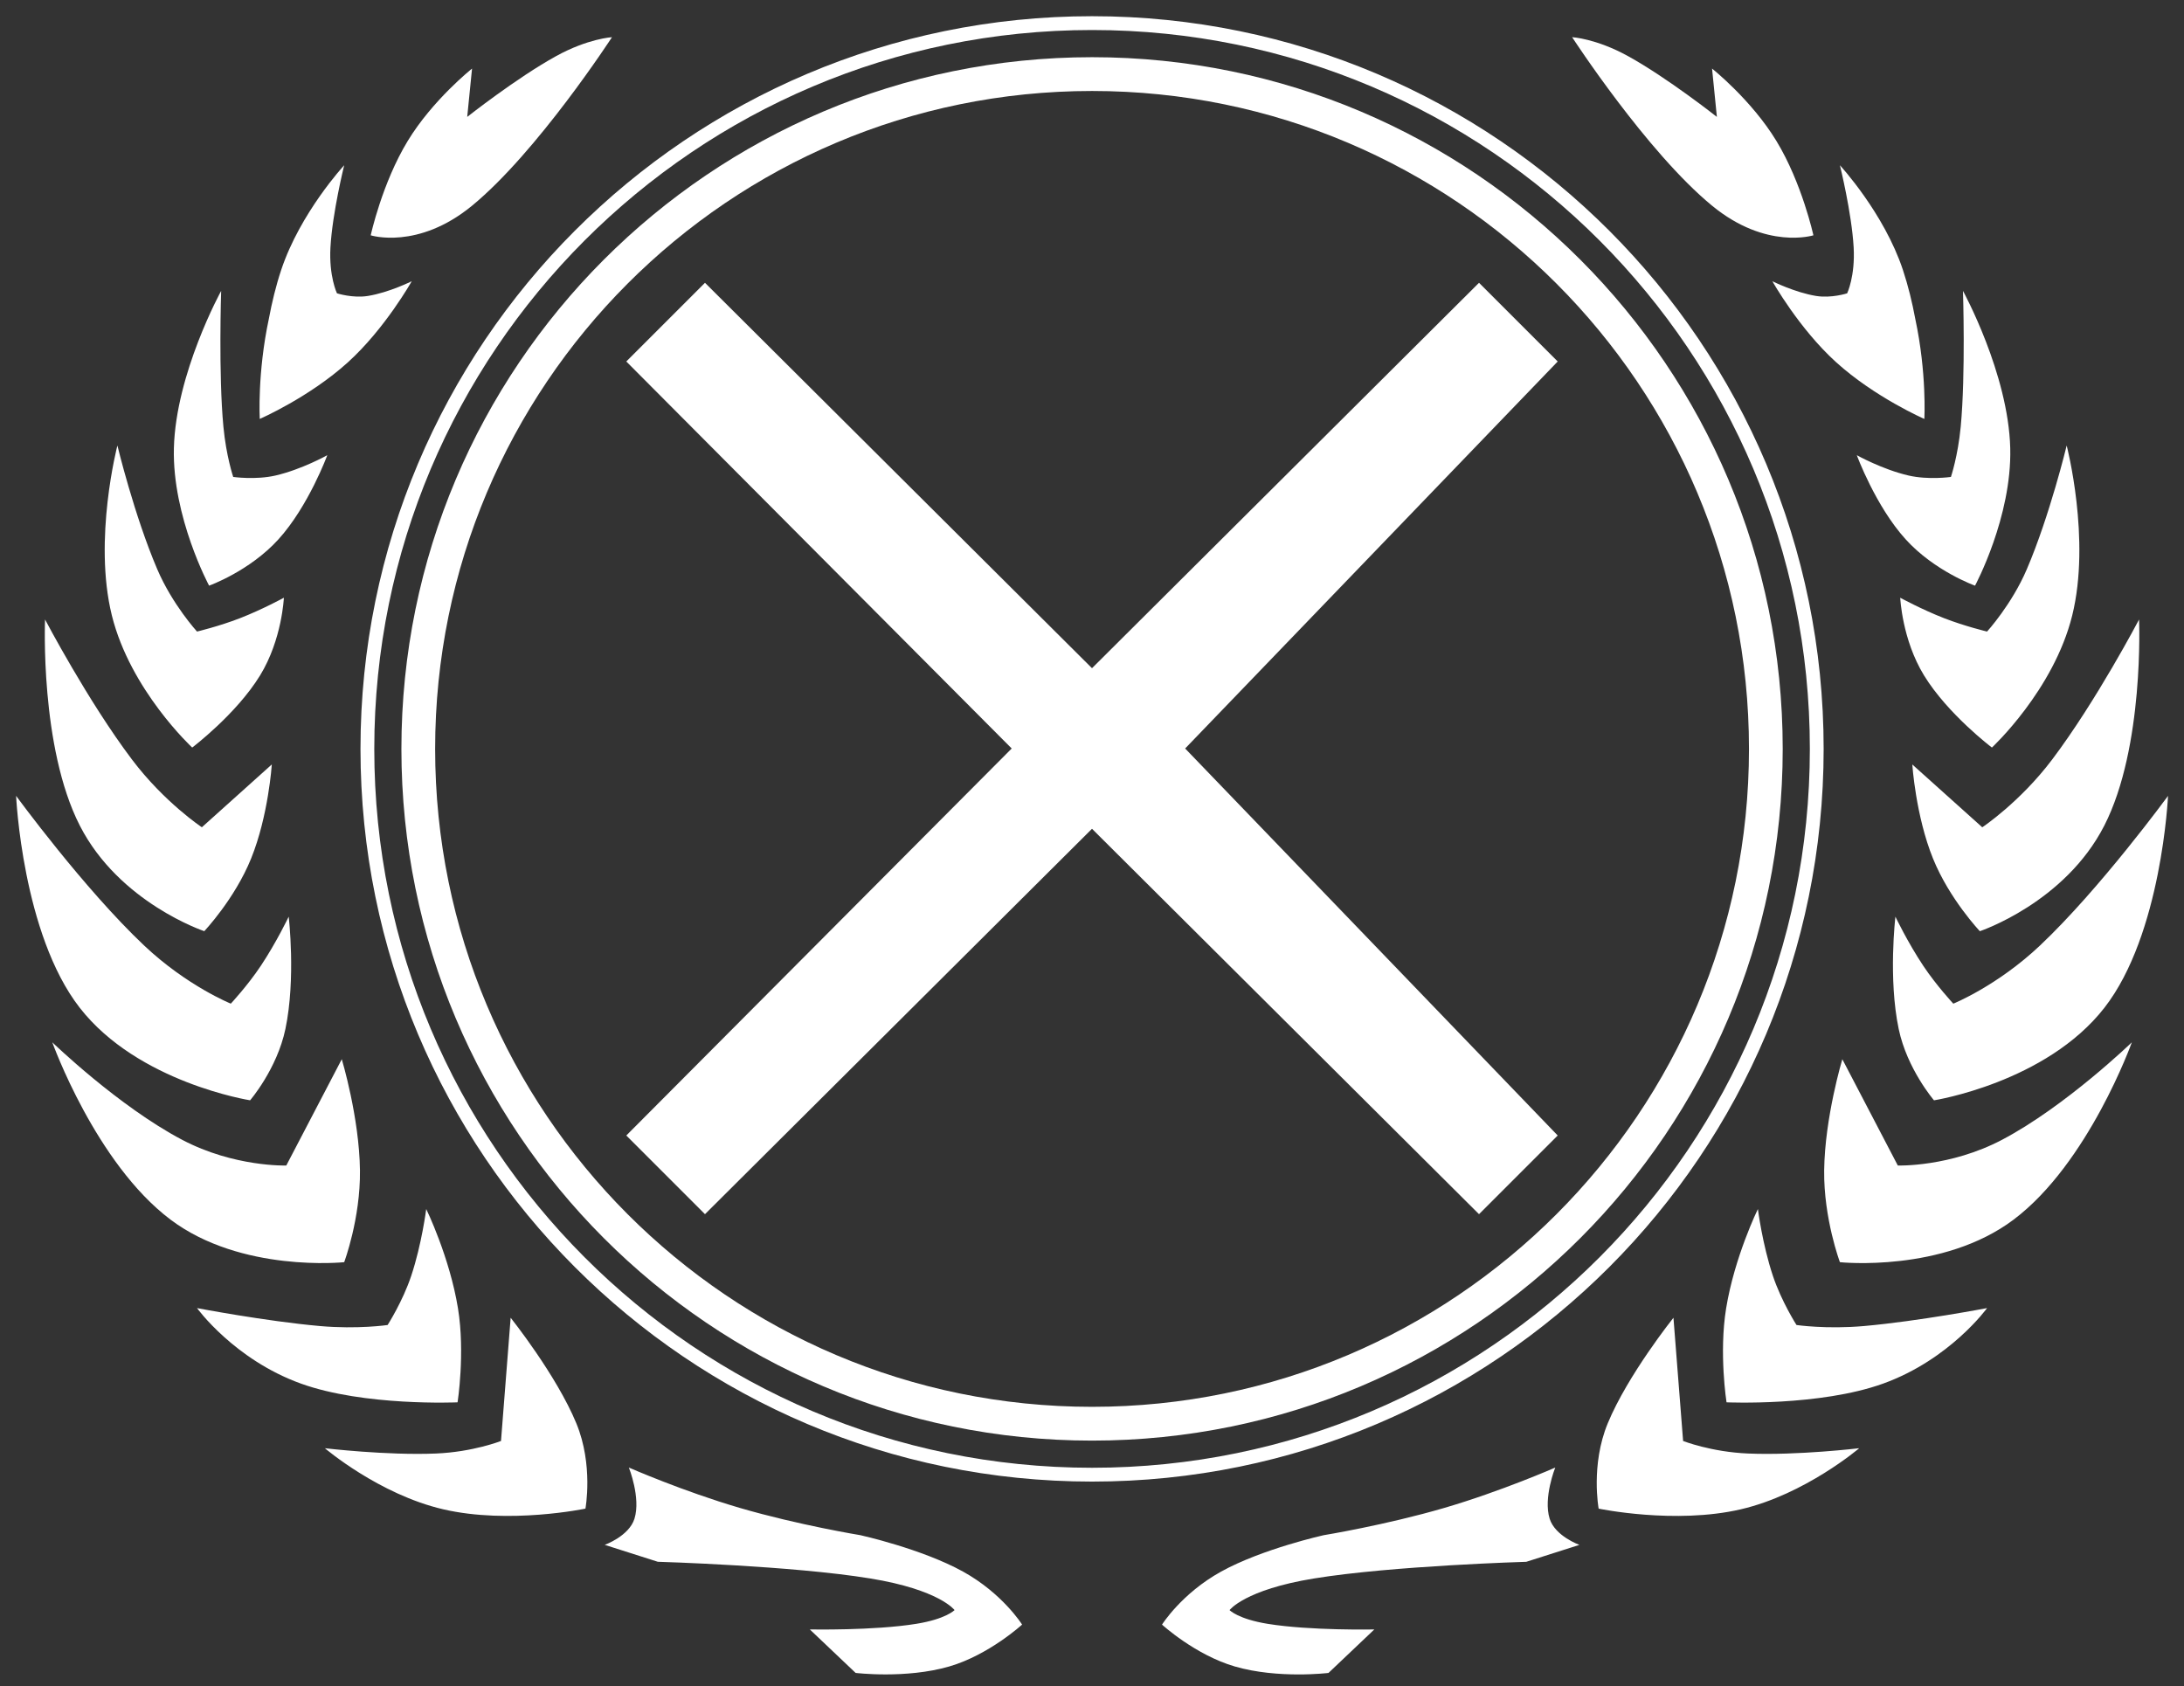 <?xml version="1.0" encoding="UTF-8" standalone="no"?>
<!-- Generator: Adobe Illustrator 12.0.0, SVG Export Plug-In . SVG Version: 6.00 Build 51448)  -->

<svg
   version="1.0"
   id="Layer_1"
   width="340"
   height="262.5"
   viewBox="0 0 340 262.5"
   style="overflow:visible"
   xml:space="preserve"
   sodipodi:docname="broken.svg"
   inkscape:version="1.2.2 (732a01da63, 2022-12-09)"
   xmlns:inkscape="http://www.inkscape.org/namespaces/inkscape"
   xmlns:sodipodi="http://sodipodi.sourceforge.net/DTD/sodipodi-0.dtd"
   xmlns="http://www.w3.org/2000/svg"
   xmlns:svg="http://www.w3.org/2000/svg"><rect x="0" y="0" width="340" height="262.5" fill="#333333" stroke="none"/><defs
   id="defs234" /><sodipodi:namedview
   id="namedview232"
   pagecolor="#000000"
   bordercolor="#111111"
   borderopacity="1"
   inkscape:showpageshadow="0"
   inkscape:pageopacity="0"
   inkscape:pagecheckerboard="1"
   inkscape:deskcolor="#d1d1d1"
   showgrid="false"
   inkscape:zoom="1.9428118"
   inkscape:cx="314.23527"
   inkscape:cy="158.53311"
   inkscape:window-width="1920"
   inkscape:window-height="1009"
   inkscape:window-x="-8"
   inkscape:window-y="-8"
   inkscape:window-maximized="1"
   inkscape:current-layer="Layer_1" />

<g
   id="g176"
   transform="matrix(1.29,0,0,1.292,-242.674,-59.998)"
   style="stroke-width:0.775">
	<g
   id="g6"
   style="stroke-width:0.775">
		<path
   style="fill:#ffffff;stroke-width:0.775"
   d="m 319.909,53.33 c -46.031,0 -83.348,37.316 -83.348,83.348 0,46.032 37.316,83.349 83.348,83.349 46.032,0 83.349,-37.316 83.349,-83.35 C 403.257,90.646 365.941,53.33 319.909,53.33 Z m 0,162.626 c -43.783,0 -79.277,-35.494 -79.277,-79.278 0,-43.783 35.495,-79.277 79.277,-79.277 43.784,0 79.278,35.495 79.278,79.277 0,43.783 -35.494,79.278 -79.278,79.278 z"
   id="path4" />
	</g>
	<g
   id="g10"
   style="stroke-width:0.775">
		<path
   style="fill:none;stroke:#ffffff;stroke-width:1.665"
   d="m 319.91,224.132 c -48.299,0 -87.455,-39.154 -87.455,-87.455 0,-48.301 39.156,-87.454 87.455,-87.454 48.301,0 87.455,39.155 87.455,87.454 0,48.301 -39.155,87.455 -87.455,87.455 z"
   id="path8" />
	</g>
	<path
   style="fill:#ffffff;stroke-width:0.775"
   d="m 245.081,71.229 c 7.892,-6.473 16.893,-20.31 16.893,-20.31 0,0 -2.884,0.159 -6.729,2.273 -4.786,2.632 -10.741,7.333 -10.741,7.333 l 0.582,-5.822 c 0,0 -4.741,3.756 -7.768,8.729 -3.088,5.071 -4.46,11.36 -4.46,11.36 0,0 5.685,1.797 12.223,-3.563 z m -14.967,18.857 c 4.479,-4.053 7.694,-9.762 7.694,-9.762 0,0 -2.735,1.362 -5.283,1.773 -1.853,0.298 -3.742,-0.317 -3.742,-0.317 0,0 -0.983,-2.049 -0.785,-5.543 0.234,-4.162 1.658,-9.887 1.658,-9.887 0,0 -5.305,5.723 -7.599,12.605 -0.645,1.934 -1.126,3.942 -1.491,5.888 -1.405,6.548 -1.101,12.074 -1.101,12.074 0,0 5.961,-2.59 10.649,-6.831 z m -8.385,21.332 c 3.635,-4.006 5.888,-10.131 5.888,-10.131 0,0 -3.078,1.718 -6.243,2.449 -2.408,0.555 -5.11,0.172 -5.11,0.172 0,0 -0.847,-2.492 -1.185,-6.058 -0.601,-6.355 -0.272,-16.361 -0.272,-16.361 0,0 -5.477,9.954 -5.703,18.949 -0.209,8.3 4.249,16.569 4.249,16.569 0,0 4.882,-1.738 8.376,-5.589 z m -10.415,25.097 c 0,0 5.326,-4.017 8.2,-8.705 2.648,-4.321 2.863,-9.347 2.863,-9.347 0,0 -2.567,1.404 -5.3,2.467 -2.499,0.971 -5.181,1.609 -5.181,1.609 0,0 -2.973,-3.246 -4.799,-7.509 -2.773,-6.471 -4.81,-14.909 -4.81,-14.909 0,0 -2.943,11.298 -0.668,20.477 2.237,9.017 9.695,15.917 9.695,15.917 z m 1.456,22.126 c 0,0 3.673,-3.872 5.651,-8.749 2.094,-5.159 2.5,-11.34 2.5,-11.34 l -8.441,7.569 c 0,0 -4.536,-3.005 -8.433,-8.16 -5.335,-7.061 -10.491,-16.878 -10.491,-16.878 0,0 -0.65,15.365 4.191,24.829 4.765,9.314 15.023,12.729 15.023,12.729 z m 5.531,20.38 c 0,0 3.242,-3.754 4.261,-8.588 1.28,-6.084 0.398,-13.539 0.398,-13.539 0,0 -1.477,3.089 -3.359,5.913 -1.585,2.379 -3.627,4.568 -3.627,4.568 0,0 -5.294,-2.132 -10.464,-7.007 -7.273,-6.861 -15.448,-18.032 -15.448,-18.032 0,0 0.754,16.66 7.68,25.535 7.046,9.03 20.559,11.15 20.559,11.15 z m 11.355,19.506 c 0,0 1.972,-5.252 1.903,-11.063 -0.076,-6.391 -2.194,-13.394 -2.194,-13.394 l -6.697,12.81 c 0,0 -6.29,0.203 -12.571,-3.101 -7.694,-4.045 -15.668,-11.747 -15.668,-11.747 0,0 5.219,14.561 14.261,21.361 8.558,6.438 20.966,5.134 20.966,5.134 z m 13.683,16.887 c 0,0 0.928,-5.921 0.051,-11.314 -1.007,-6.195 -3.835,-11.977 -3.835,-11.977 0,0 -0.536,4.23 -1.805,8.035 -1.037,3.112 -2.854,5.939 -2.854,5.939 0,0 -3.589,0.529 -8.163,0.126 -6.562,-0.581 -14.837,-2.163 -14.837,-2.163 0,0 4.47,6.184 12.52,9.091 7.662,2.766 18.923,2.263 18.923,2.263 z m 6.405,-10.191 -1.164,14.848 c 0,0 -3.374,1.328 -7.871,1.513 -5.929,0.244 -13.384,-0.639 -13.384,-0.639 0,0 6.521,5.563 14.293,7.362 7.948,1.84 17.151,-0.083 17.151,-0.083 0,0 0.98,-5.251 -1.095,-10.271 -2.41,-5.835 -7.93,-12.73 -7.93,-12.73 z m 54.595,30.589 c -4.975,-2.746 -12.38,-4.387 -12.38,-4.387 0,0 -7.459,-1.217 -14.534,-3.28 -6.896,-2.013 -13.415,-4.871 -13.415,-4.871 0,0 1.464,3.644 0.677,6.162 -0.657,2.102 -3.588,3.153 -3.588,3.153 l 6.404,2.038 c 0,0 16.171,0.471 25.625,2.009 8.388,1.363 10.187,3.813 10.187,3.813 0,0 -1.023,1.077 -4.626,1.657 -5.144,0.83 -12.843,0.673 -12.843,0.673 l 5.53,5.241 c 0,0 6.063,0.739 11.299,-0.777 4.789,-1.388 8.791,-5.047 8.791,-5.047 0,0 -2.352,-3.747 -7.127,-6.384 z M 394.738,71.229 c 6.537,5.36 12.223,3.563 12.223,3.563 0,0 -1.372,-6.289 -4.46,-11.361 -3.026,-4.972 -7.77,-8.729 -7.77,-8.729 l 0.582,5.822 c 0,0 -5.955,-4.702 -10.741,-7.333 -3.844,-2.115 -6.728,-2.273 -6.728,-2.273 0,0 9.001,13.839 16.894,20.311 z m 14.967,18.857 c 4.688,4.24 10.647,6.833 10.647,6.833 0,0 0.306,-5.52 -1.097,-12.063 -0.364,-1.95 -0.85,-3.964 -1.493,-5.9 -2.296,-6.883 -7.601,-12.605 -7.601,-12.605 0,0 1.422,5.726 1.658,9.888 0.197,3.495 -0.785,5.543 -0.785,5.543 0,0 -1.891,0.615 -3.742,0.317 -2.547,-0.412 -5.282,-1.773 -5.282,-1.773 0,0 3.214,5.708 7.695,9.76 z m 2.495,11.201 c 0,0 2.253,6.125 5.889,10.131 3.495,3.853 8.378,5.59 8.378,5.59 0,0 4.457,-8.27 4.249,-16.569 -0.229,-8.995 -5.704,-18.949 -5.704,-18.949 0,0 0.328,10.006 -0.272,16.361 -0.338,3.565 -1.184,6.057 -1.184,6.057 0,0 -2.703,0.384 -5.112,-0.172 -3.165,-0.731 -6.244,-2.449 -6.244,-2.449 z m 10.541,19.643 c -2.73,-1.063 -5.301,-2.467 -5.301,-2.467 0,0 0.216,5.024 2.864,9.347 2.874,4.688 8.2,8.705 8.2,8.705 0,0 7.457,-6.9 9.691,-15.917 2.275,-9.179 -0.668,-20.477 -0.668,-20.477 0,0 -2.035,8.438 -4.81,14.908 -1.827,4.264 -4.798,7.51 -4.798,7.51 0,0 -2.679,-0.638 -5.178,-1.609 z m 4.599,25.193 -8.443,-7.568 c 0,0 0.406,6.181 2.5,11.339 1.979,4.878 5.652,8.75 5.652,8.75 0,0 10.258,-3.416 15.021,-12.729 4.843,-9.464 4.193,-24.829 4.193,-24.829 0,0 -5.156,9.818 -10.492,16.878 -3.896,5.153 -8.431,8.159 -8.431,8.159 z m 6.969,14.246 c -5.171,4.876 -10.464,7.008 -10.464,7.008 0,0 -2.042,-2.19 -3.628,-4.568 -1.883,-2.823 -3.359,-5.913 -3.359,-5.913 0,0 -0.883,7.454 0.399,13.539 1.017,4.834 4.259,8.588 4.259,8.588 0,0 13.514,-2.121 20.562,-11.15 6.928,-8.874 7.68,-25.534 7.68,-25.534 0,0 -8.174,11.169 -15.449,18.03 z m -17.16,26.512 -6.696,-12.81 c 0,0 -2.116,7.002 -2.192,13.394 -0.069,5.81 1.901,11.063 1.901,11.063 0,0 12.408,1.304 20.968,-5.133 9.042,-6.801 14.262,-21.361 14.262,-21.361 0,0 -7.977,7.702 -15.668,11.747 -6.286,3.303 -12.575,3.1 -12.575,3.1 z m -12.227,19.215 c 0,0 -1.815,-2.827 -2.854,-5.939 -1.269,-3.805 -1.805,-8.035 -1.805,-8.035 0,0 -2.829,5.781 -3.835,11.977 -0.877,5.395 0.05,11.314 0.05,11.314 0,0 11.262,0.503 18.923,-2.264 8.051,-2.907 12.521,-9.091 12.521,-9.091 0,0 -8.277,1.581 -14.839,2.162 -4.573,0.406 -8.161,-0.124 -8.161,-0.124 z m -5.813,15.488 c -4.498,-0.186 -7.871,-1.513 -7.871,-1.513 l -1.165,-14.848 c 0,0 -5.52,6.894 -7.933,12.729 -2.075,5.021 -1.094,10.271 -1.094,10.271 0,0 9.202,1.925 17.149,0.083 7.772,-1.8 14.293,-7.362 14.293,-7.362 0,0 -7.45,0.884 -13.379,0.64 z m -23.978,7.852 c -0.787,-2.521 0.677,-6.161 0.677,-6.161 0,0 -6.519,2.858 -13.415,4.87 -7.076,2.063 -14.534,3.28 -14.534,3.28 0,0 -7.405,1.64 -12.378,4.387 -4.775,2.637 -7.128,6.387 -7.128,6.387 0,0 4.003,3.658 8.79,5.046 5.236,1.519 11.299,0.777 11.299,0.777 l 5.531,-5.241 c 0,0 -7.699,0.158 -12.843,-0.671 -3.603,-0.582 -4.625,-1.658 -4.625,-1.658 0,0 1.798,-2.45 10.186,-3.813 9.454,-1.538 25.624,-2.009 25.624,-2.009 l 6.405,-2.038 c -0.001,-0.002 -2.932,-1.054 -3.589,-3.156 z"
   id="path12" />
	
	
	
	
	
	
	
	
	
	
	
	
	
	
	
	
	
	
	
	
	
	
	
	
	
	
	
	
	
	
	
	
	
	
	
	
	
	
	
	
	
	
	
	
	
	
	
	
	
	
	
	
	
	
	
	
	
	
	
	
	
	
	
	
	
	
	
	
	
	
	
	
	
	
	
	
	
	
	
	
	
</g>
<g
   id="Ebene_4">
</g>

<path
   id="rect7405"
   style="fill:#ffffff;stroke-width:5;stroke-linecap:round;stroke-miterlimit:4.5;paint-order:fill markers stroke"
   d="m 109.75,44.027 60.25,60 60.25,-60 12.25,12.25 -58,60.25 58,60.25 -12.25,12.25 -60.25,-60 -60.25,60 -12.25,-12.25 60,-60.25 -60,-60.25 z"
   sodipodi:nodetypes="ccccccccccccc" /></svg>
